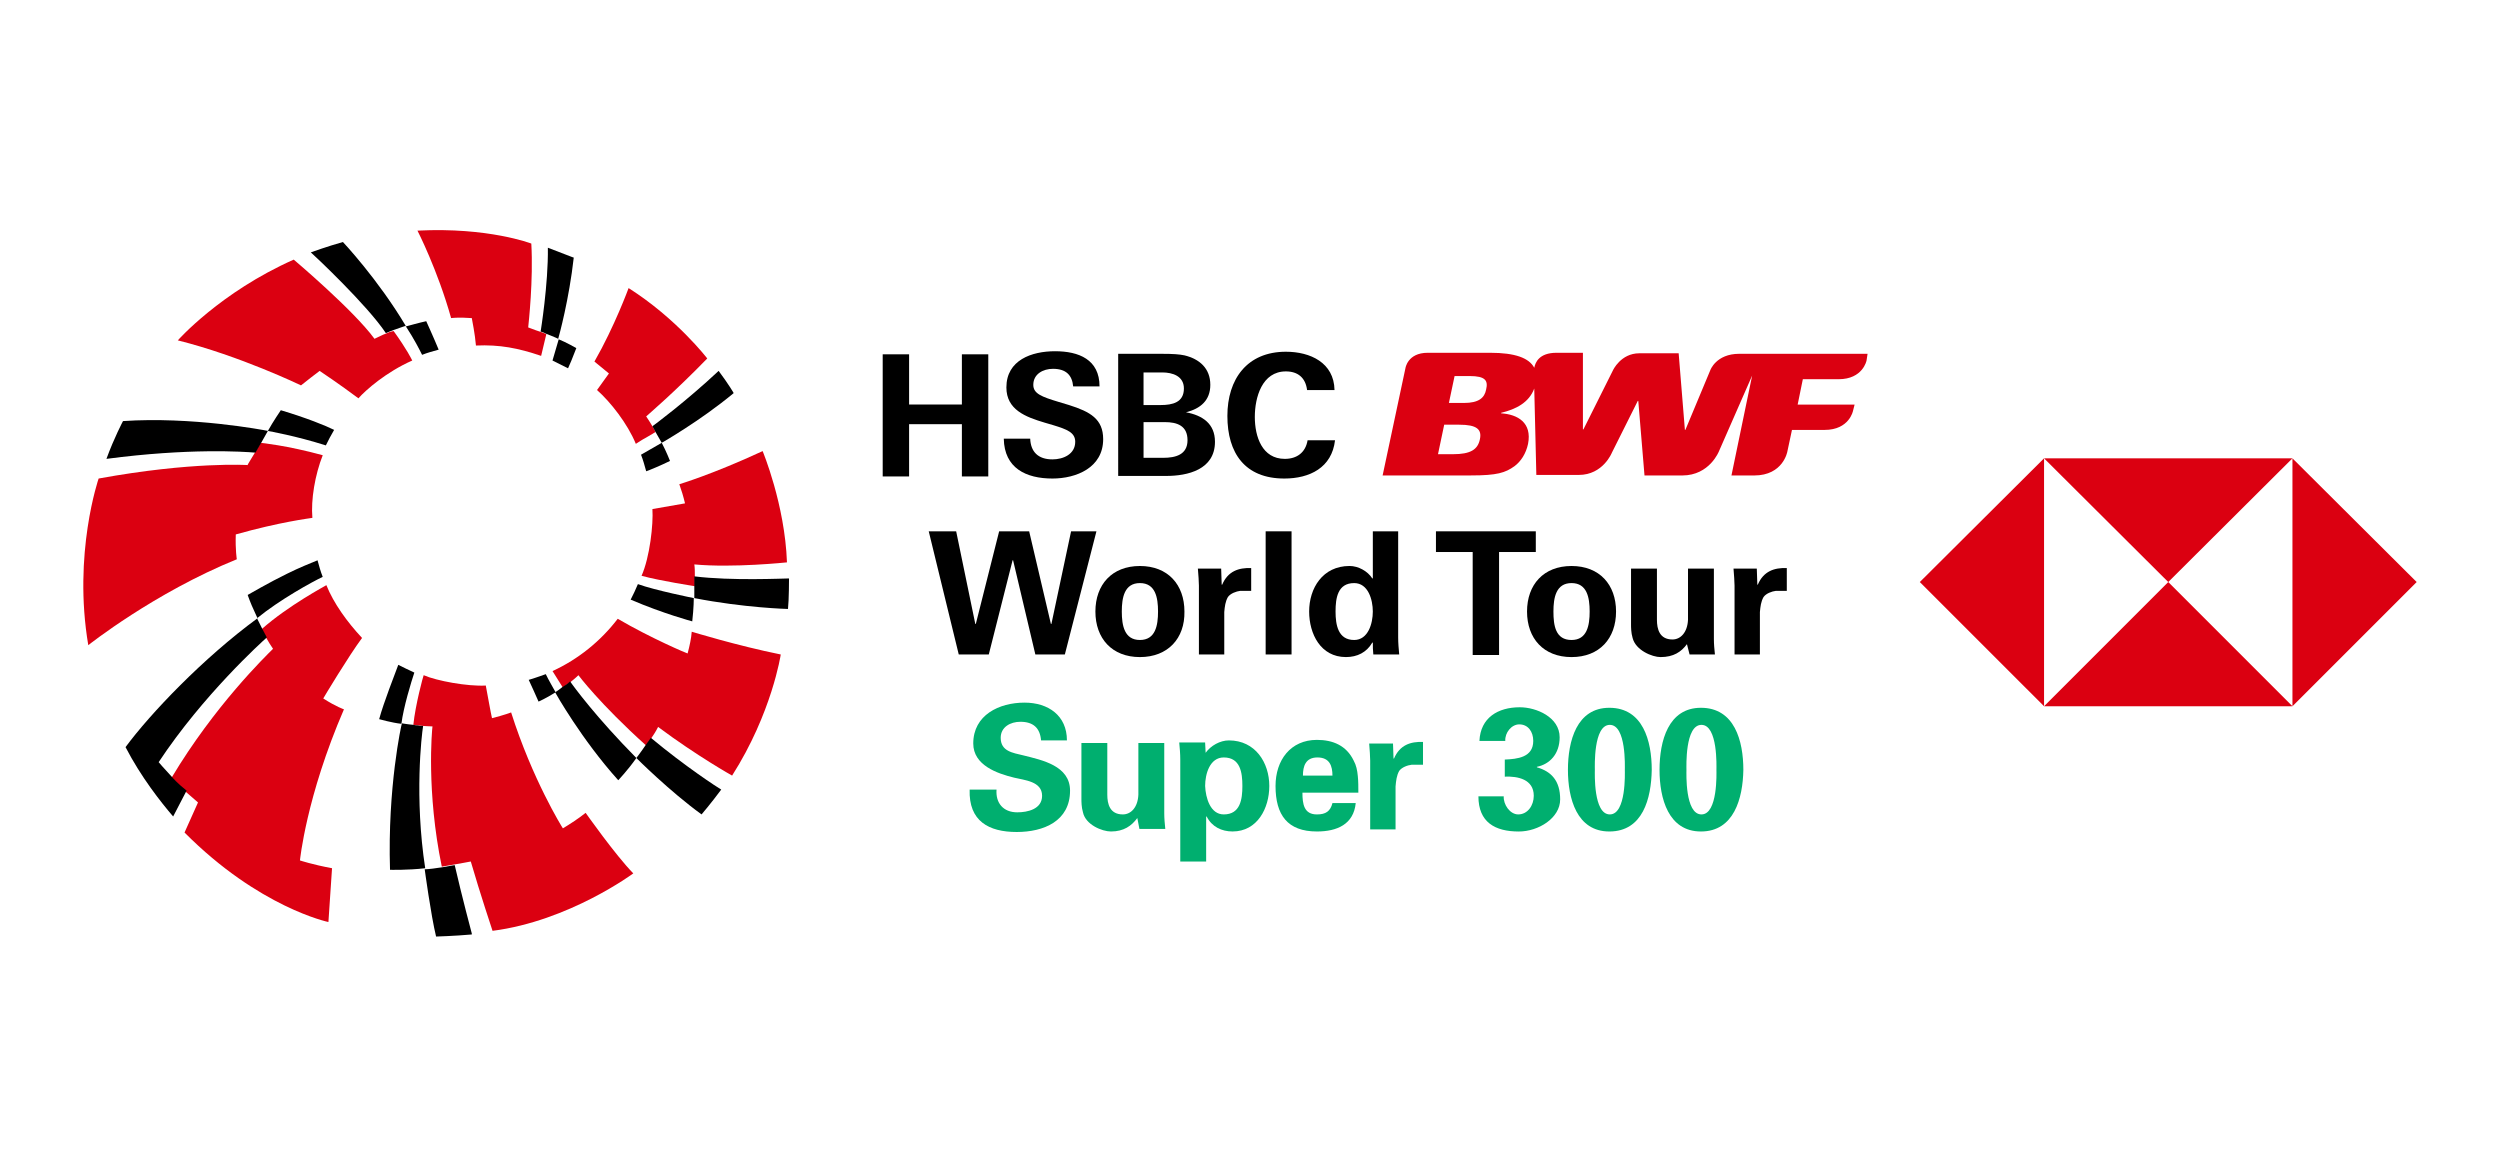 <?xml version="1.0" encoding="utf-8"?>
<!-- Generator: Adobe Illustrator 16.0.0, SVG Export Plug-In . SVG Version: 6.00 Build 0)  -->
<!DOCTYPE svg PUBLIC "-//W3C//DTD SVG 1.1//EN" "http://www.w3.org/Graphics/SVG/1.1/DTD/svg11.dtd">
<svg version="1.1" id="Layer_1" xmlns="http://www.w3.org/2000/svg" xmlns:xlink="http://www.w3.org/1999/xlink" x="0px" y="0px"
	 width="150px" height="70px" viewBox="0 0 150 70" enable-background="new 0 0 150 70" xml:space="preserve">
<g>
	<g>
		<g>
			<polygon fill="#DB0011" points="145,34.922 137.547,27.5 137.547,42.375 			"/>
			<polygon fill="#DB0011" points="130.095,34.922 137.547,27.5 122.643,27.5 			"/>
			<polygon fill="#DB0011" points="115.189,34.922 122.643,42.375 122.643,27.5 			"/>
			<polygon fill="#DB0011" points="130.095,34.922 122.643,42.375 137.547,42.375 			"/>
		</g>
		<g>
			<g>
				<path fill="#DB0011" d="M112.054,21.228h-6.304h-0.31h-1.087c-1.397,0-1.739,0.994-1.739,0.994l-1.491,3.571h-0.029
					l-0.374-4.596H98.36c-1.118,0-1.584,1.025-1.584,1.025l-1.77,3.54h-0.031v-4.595h-1.584c-1.056,0-1.272,0.589-1.336,0.9
					c-0.31-0.589-1.148-0.9-2.638-0.9h-3.759c-1.211,0-1.334,0.931-1.334,0.931l-1.367,6.428h5.31c1.553,0,2.049-0.156,2.608-0.559
					c0.374-0.28,0.684-0.745,0.808-1.335c0.248-1.273-0.621-1.77-1.614-1.832v-0.031c0.9-0.217,1.677-0.621,1.986-1.459l0.125,5.186
					h2.546c1.46,0,1.987-1.335,1.987-1.335l1.553-3.105h0.031l0.373,4.472h2.266c1.646,0,2.205-1.46,2.205-1.46l1.988-4.534
					l-1.242,5.994h1.365c1.739,0,1.988-1.429,1.988-1.429l0.278-1.304h1.957c1.489,0,1.707-1.148,1.707-1.148l0.094-0.373h-3.416
					l0.31-1.521h2.144c1.46,0,1.678-1.118,1.678-1.118L112.054,21.228z M86.934,24.178l0.341-1.615h0.9
					c0.963,0,1.118,0.279,0.993,0.807c-0.093,0.497-0.434,0.808-1.335,0.808H86.934z M86.28,27.252l0.372-1.77h0.901
					c1.056,0,1.367,0.279,1.242,0.87c-0.125,0.621-0.559,0.9-1.614,0.9H86.28z"/>
				<g>
					<g>
						<path d="M57.713,25.451h-3.167v3.136h-1.584v-7.328h1.584v3.012h3.167v-3.012h1.584v7.328h-1.584V25.451z"/>
						<path d="M63.146,28.712c-1.583,0-2.888-0.621-2.919-2.391h1.585c0.03,0.776,0.465,1.242,1.334,1.242
							c0.652,0,1.367-0.311,1.367-1.056c0-0.558-0.497-0.745-1.305-0.993l-0.527-0.155c-1.149-0.342-2.298-0.776-2.298-2.111
							c0-1.646,1.521-2.174,2.919-2.174c1.428,0,2.67,0.497,2.67,2.111H64.39c-0.062-0.684-0.436-1.056-1.212-1.056
							c-0.59,0-1.18,0.311-1.18,0.962c0,0.528,0.497,0.714,1.521,1.024l0.621,0.187c1.273,0.403,2.05,0.838,2.05,2.049
							C66.19,28.06,64.575,28.712,63.146,28.712z"/>
						<path d="M67.091,21.228h2.546c0.808,0,1.118,0.031,1.429,0.093c0.9,0.217,1.553,0.776,1.553,1.77
							c0,0.932-0.591,1.429-1.46,1.646c0.994,0.186,1.739,0.683,1.739,1.77c0,1.677-1.646,2.049-2.919,2.049h-2.888V21.228z
							 M69.637,24.303c0.715,0,1.397-0.156,1.397-0.994c0-0.746-0.683-0.963-1.305-0.963h-1.117v1.957H69.637z M69.792,27.469
							c0.745,0,1.459-0.186,1.459-1.056c0-0.869-0.62-1.086-1.366-1.086h-1.272v2.142H69.792z"/>
						<path d="M77.06,28.712c-2.361,0-3.417-1.521-3.417-3.757c0-2.205,1.18-3.851,3.51-3.851c1.458,0,2.888,0.652,2.918,2.298
							h-1.646c-0.093-0.745-0.56-1.118-1.272-1.118c-1.429,0-1.864,1.553-1.864,2.733c0,1.18,0.436,2.515,1.801,2.515
							c0.715,0,1.243-0.373,1.366-1.118h1.646C79.915,28.06,78.58,28.712,77.06,28.712z"/>
					</g>
				</g>
			</g>
			<g>
				<path d="M59.949,31.879h1.801l1.304,5.557h0.031l1.18-5.557h1.521l-1.895,7.389h-1.77l-1.335-5.65h-0.031l-1.428,5.65h-1.802
					l-1.801-7.389h1.646l1.148,5.557h0.031L59.949,31.879z"/>
				<path d="M68.395,39.425c-1.677,0-2.671-1.119-2.671-2.733s0.994-2.732,2.671-2.732s2.671,1.118,2.671,2.732
					C71.097,38.306,70.071,39.425,68.395,39.425z M68.395,38.399c0.932,0,1.087-0.868,1.087-1.707c0-0.838-0.155-1.707-1.087-1.707
					s-1.087,0.869-1.087,1.707C67.308,37.531,67.463,38.399,68.395,38.399z"/>
				<path d="M73.271,34.146l0.03,0.932h0.031c0.342-0.808,0.993-1.024,1.739-0.994v1.366h-0.652
					c-0.249,0.031-0.59,0.154-0.745,0.373c-0.155,0.279-0.187,0.558-0.218,0.901v2.544h-1.521v-4.129
					c0-0.217-0.031-0.651-0.062-1.023h1.397V34.146z"/>
				<path d="M77.493,31.879v7.389h-1.554v-7.389H77.493z"/>
				<path d="M82.369,31.879h1.521v6.365c0,0.342,0.031,0.684,0.062,1.023h-1.553c-0.029-0.247-0.029-0.495-0.029-0.712h-0.032
					c-0.342,0.59-0.901,0.869-1.583,0.869c-1.522,0-2.206-1.398-2.206-2.733c0-1.397,0.809-2.732,2.423-2.732
					c0.529,0,1.087,0.31,1.366,0.746h0.032V31.879z M81.25,38.399c0.839,0,1.119-0.992,1.119-1.707c0-0.714-0.28-1.707-1.119-1.707
					c-0.993,0-1.117,0.9-1.117,1.707C80.133,37.5,80.287,38.399,81.25,38.399z"/>
				<path d="M86.157,31.879h5.991v1.242h-2.204V39.3h-1.583v-6.179h-2.204V31.879z"/>
				<path d="M94.292,39.425c-1.677,0-2.67-1.119-2.67-2.733s0.993-2.732,2.67-2.732c1.678,0,2.671,1.118,2.671,2.732
					S95.97,39.425,94.292,39.425z M94.292,38.399c0.932,0,1.087-0.868,1.087-1.707c0-0.838-0.155-1.707-1.087-1.707
					c-0.931,0-1.086,0.869-1.086,1.707C93.206,37.531,93.329,38.399,94.292,38.399z"/>
				<path d="M101.217,38.649c-0.342,0.465-0.807,0.776-1.583,0.776c-0.497,0-1.492-0.404-1.678-1.148
					c-0.094-0.312-0.094-0.653-0.094-0.809v-3.353h1.554v3.073c0,0.559,0.155,1.181,0.932,1.181c0.496,0,0.899-0.436,0.932-1.181
					v-3.073h1.553v4.222c0,0.312,0.029,0.621,0.062,0.931h-1.521L101.217,38.649z"/>
				<path d="M105.409,34.146l0.031,0.932h0.029c0.343-0.808,0.994-1.024,1.739-0.994v1.366h-0.651
					c-0.249,0.031-0.591,0.154-0.745,0.373c-0.155,0.279-0.186,0.558-0.218,0.901v2.544h-1.521v-4.129
					c0-0.217-0.032-0.651-0.062-1.023h1.397V34.146z"/>
			</g>
		</g>
	</g>
	<g>
		<g>
			<path fill="#DB0011" d="M23.152,20.017L23.152,20.017c-0.186,0.062-0.403,0.187-0.683,0.311
				c-1.242-1.708-4.845-4.751-4.845-4.751c-4.409,1.957-6.955,4.845-6.955,4.845c3.727,0.931,7.391,2.701,7.391,2.701
				c0.403-0.31,0.776-0.622,1.117-0.869c0.187,0.124,1.118,0.745,2.329,1.645c0.435-0.497,1.677-1.583,3.229-2.267
				c-0.031-0.062-0.311-0.652-1.118-1.77C23.432,19.893,23.277,19.955,23.152,20.017L23.152,20.017z"/>
		</g>
		<g>
			<path fill="#DB0011" d="M19.364,27.314c-2.143-0.59-3.727-0.745-3.727-0.745c-0.093,0.155-0.217,0.372-0.342,0.59
				c-0.217,0.373-0.465,0.745-0.435,0.745c0,0-3.322-0.217-8.942,0.808c0,0-1.553,4.502-0.621,9.999c0,0,3.943-3.136,8.912-5.155
				c0,0-0.094-0.559-0.062-1.49c2.64-0.745,4.409-0.962,4.596-0.994C18.649,29.985,18.898,28.495,19.364,27.314z"/>
		</g>
		<g>
			<path fill="#DB0011" d="M19.582,35.109c-0.031,0.03-2.268,1.211-3.882,2.639l0.279,0.529c0.124,0.217,0.249,0.434,0.403,0.651
				c-0.435,0.435-3.508,3.416-6.086,7.732c0,0,0.279,0.34,0.839,0.838c0.217,0.186,0.466,0.404,0.745,0.65l-0.808,1.803
				c4.472,4.502,8.633,5.371,8.633,5.371l0.217-3.229c-1.18-0.217-1.925-0.467-1.925-0.467s0.372-3.818,2.64-9.066
				c0,0-0.467-0.154-1.242-0.652c0.03-0.061,1.521-2.545,2.328-3.631C20.823,37.313,20.017,36.195,19.582,35.109z"/>
		</g>
		<g>
			<path fill="#DB0011" d="M35.139,48.771c-0.435,0.342-0.901,0.65-1.366,0.93c-0.062-0.092-1.832-2.947-3.105-6.955
				c0,0-0.403,0.156-1.148,0.344c-0.062-0.25-0.279-1.461-0.373-1.958c-1.087,0.062-2.95-0.279-3.727-0.621
				c-0.031,0.062-0.496,1.77-0.62,2.981l0,0c0,0,0.093,0,0.248,0.031c0.124,0,0.217,0.031,0.311,0.031c0,0,0.403,0.031,0.59,0.031
				c-0.031,0.217-0.373,3.912,0.559,8.414c0,0,0.373-0.062,0.528-0.092c0.062,0,0.124-0.031,0.186-0.031
				c0.404-0.062,0.839-0.156,1.025-0.186c0.559,1.924,1.305,4.16,1.305,4.16c4.595-0.59,8.445-3.447,8.445-3.447
				C36.908,51.287,35.139,48.771,35.139,48.771z"/>
		</g>
		<g>
			<path fill="#DB0011" d="M47.218,33.742c-0.124-3.477-1.46-6.676-1.46-6.676c-3.012,1.397-4.999,1.987-4.999,1.987
				c0.124,0.342,0.248,0.746,0.342,1.149l-1.956,0.342c0.062,0.9-0.155,2.887-0.652,4.004c1.149,0.312,3.198,0.623,3.198,0.623
				c0-0.219,0-0.437,0-0.623c0-0.247,0-0.465-0.031-0.683C43.988,34.083,47.218,33.742,47.218,33.742z"/>
		</g>
		<g>
			<path fill="#DB0011" d="M37.716,17.285c0,0-0.839,2.297-2.05,4.409l0.87,0.714l-0.715,0.994c0.808,0.714,1.832,2.018,2.329,3.229
				c0.155-0.093,0.373-0.248,0.559-0.342c0.342-0.186,0.621-0.372,0.621-0.372c-0.062-0.125-0.123-0.249-0.186-0.342
				c-0.125-0.217-0.249-0.404-0.373-0.59c0.062-0.062,1.738-1.49,3.664-3.477C42.436,21.508,40.604,19.117,37.716,17.285z"/>
		</g>
		<g>
			<path fill="#DB0011" d="M32.468,21.353l0.311-1.304l0,0c0,0-0.124-0.062-0.311-0.125l0,0c-0.187-0.062-0.466-0.155-0.776-0.279
				c0.031-0.311,0.311-2.826,0.187-5.031c0,0-2.577-0.994-6.831-0.776c0,0,1.211,2.36,2.019,5.248c0,0,0.403-0.062,1.241,0
				c0.031,0.186,0.188,0.931,0.249,1.646C29.984,20.669,31.102,20.887,32.468,21.353z"/>
		</g>
		<path fill="#DB0011" d="M41.504,37.903c-0.03,0.403-0.124,0.839-0.248,1.305c-0.031,0-2.174-0.901-4.192-2.081
			c-1.024,1.336-2.359,2.423-3.913,3.137c0.218,0.342,0.622,0.994,0.622,0.994c0.154-0.125,0.311-0.25,0.465-0.343
			c0.28-0.217,0.467-0.403,0.467-0.403s1.272,1.709,4.067,4.223l0,0c0.124-0.156,0.217-0.311,0.279-0.404l0,0
			c0.125-0.186,0.279-0.402,0.435-0.715c2.329,1.74,4.44,2.92,4.44,2.92c2.392-3.758,2.919-7.267,2.919-7.267
			C44.236,38.742,41.504,37.903,41.504,37.903z"/>
	</g>
	<g>
		<g>
			<g>
				<path d="M19.551,26.724c0.155-0.311,0.311-0.621,0.497-0.931c-0.497-0.249-1.646-0.714-3.199-1.18c0,0-0.466,0.683-0.776,1.242
					c-0.279-0.062-4.595-0.87-8.693-0.59c0,0-0.529,0.994-0.994,2.267c4.937-0.652,8.229-0.435,8.942-0.373l0,0
					c0.125-0.218,0.249-0.435,0.342-0.59c0.155-0.28,0.249-0.435,0.403-0.714C16.197,25.886,17.688,26.135,19.551,26.724z"/>
			</g>
			<path d="M10.328,46.629L10.328,46.629c-0.497-0.529-0.808-0.9-0.808-0.9c2.671-4.037,6.18-7.205,6.49-7.484l-0.28-0.527
				c-0.154-0.311-0.31-0.621-0.31-0.621c1.366-1.118,3.291-2.174,3.943-2.485c-0.124-0.31-0.218-0.651-0.311-0.993
				c-0.373,0.154-1.087,0.435-1.832,0.807c-1.024,0.497-2.36,1.272-2.36,1.272c0.155,0.436,0.312,0.808,0.591,1.398
				c-3.261,2.391-6.429,5.714-7.919,7.732c0.933,1.801,2.112,3.291,2.857,4.162l0.807-1.553l0,0
				C10.607,46.971,10.328,46.629,10.328,46.629z"/>
			<g>
				<path d="M25.388,43.555c-0.093,0-0.217,0-0.31-0.031c-0.155,0-0.249-0.031-0.249-0.031l0,0
					c-0.372-0.031-0.714-0.094-0.714-0.094c-0.031,0.062-0.869,3.852-0.714,8.789c0,0,1.056,0.029,2.111-0.094
					C24.86,47.84,25.295,44.113,25.388,43.555z"/>
				<path d="M23.897,39.89c-0.217,0.591-0.869,2.237-1.148,3.26c0,0,0.775,0.219,1.335,0.279c0.124-0.994,0.59-2.515,0.776-3.074
					C24.519,40.202,24.208,40.044,23.897,39.89z"/>
				<g>
					<path d="M28.307,56.006c0,0-0.589-2.203-1.024-4.098c-0.062,0-0.124,0.029-0.187,0.029c-0.155,0.033-0.527,0.094-0.527,0.094
						c-0.404,0.062-0.839,0.125-1.087,0.125c0,0,0.373,2.762,0.683,4.037c0,0,1.118-0.033,2.143-0.125V56.006z"/>
				</g>
			</g>
			<path d="M31.723,40.791c0.124,0.249,0.436,0.963,0.59,1.305c0,0,0.435-0.188,1.025-0.559c-0.031-0.063-0.466-0.809-0.591-1.088
				C32.375,40.574,32.064,40.698,31.723,40.791z"/>
			<g>
				<path d="M33.307,41.537c0.031,0.061,1.583,2.824,3.788,5.277c0,0,0.59-0.621,1.087-1.334c-2.423-2.453-3.788-4.316-3.975-4.597
					c-0.124,0.124-0.311,0.249-0.466,0.342C33.586,41.35,33.462,41.444,33.307,41.537z"/>
			</g>
			<path d="M37.84,35.978c1.956,0.839,3.695,1.304,3.695,1.304c0.093-0.808,0.093-1.396,0.093-1.396s-2.328-0.467-3.354-0.839
				C38.15,35.357,37.995,35.668,37.84,35.978z"/>
			<g>
				<g>
					<path d="M41.659,34.581c0,0.218,0,0.404,0,0.621s0,0.467,0,0.684c3.012,0.589,5.62,0.652,5.62,0.652
						c0.062-0.56,0.062-1.832,0.062-1.832C47.031,34.706,43.895,34.86,41.659,34.581z"/>
				</g>
			</g>
			<g>
				<g>
					<path d="M43.118,22.253c-1.956,1.832-3.881,3.26-3.974,3.322c0.062,0.124,0.124,0.217,0.186,0.342
						c0.124,0.217,0.249,0.435,0.373,0.652c0,0,2.298-1.304,4.316-2.981C44.051,23.619,43.678,22.999,43.118,22.253z"/>
				</g>
				<g>
					<g>
						<path d="M38.461,27.283c0.124,0.311,0.217,0.652,0.311,0.994c0.187-0.062,0.932-0.373,1.428-0.621
							c0,0-0.217-0.559-0.496-1.087L38.461,27.283z"/>
					</g>
				</g>
			</g>
			<g>
				<path d="M33.523,20.359l-0.373,1.273c0.312,0.155,0.622,0.311,0.933,0.466c0.093-0.186,0.279-0.652,0.496-1.211
					C34.579,20.887,33.989,20.545,33.523,20.359z"/>
			</g>
			<g>
				<g>
					<path d="M32.872,14.863c0.031,2.174-0.436,5.061-0.436,5.03l0,0c0.218,0.062,0.311,0.125,0.311,0.125l0,0
						c0,0,0.715,0.28,0.745,0.311c0.062-0.217,0.652-2.36,0.933-4.875C34.455,15.483,33.617,15.142,32.872,14.863z"/>
				</g>
			</g>
			<g>
				<path d="M25.574,19.272c-0.311,0.062-1.211,0.311-1.211,0.311c-1.677-2.826-3.788-5.062-3.788-5.062
					c-0.993,0.28-1.738,0.559-1.926,0.621c0.249,0.217,3.385,3.167,4.503,4.844l0,0c0.094-0.031,0.279-0.124,0.466-0.187
					c0.342-0.124,0.714-0.248,0.714-0.248c0.528,0.807,0.839,1.428,0.994,1.739c0.311-0.124,0.652-0.217,0.994-0.311
					C26.04,20.297,25.574,19.272,25.574,19.272z"/>
			</g>
		</g>
		<g>
			<path d="M38.74,44.703L38.74,44.703c-0.248,0.373-0.559,0.777-0.559,0.777c0.031,0.031,1.987,1.986,3.912,3.385
				c0,0,0.56-0.652,1.181-1.49c-0.218-0.125-2.174-1.398-4.224-3.107l0,0C38.958,44.393,38.865,44.549,38.74,44.703z"/>
		</g>
	</g>
	<g>
		<g>
			<g>
				<path fill="#00AF6F" d="M62.464,44.424c-0.062-0.744-0.466-1.117-1.242-1.117c-0.59,0-1.18,0.309-1.18,0.961
					c0,0.809,0.714,0.9,1.366,1.057c1.118,0.281,2.795,0.621,2.795,2.113c0,1.832-1.584,2.482-3.198,2.482
					c-1.677,0-2.888-0.65-2.826-2.545h1.614c-0.062,0.807,0.404,1.365,1.243,1.365c0.62,0,1.49-0.188,1.49-0.994
					c0-0.869-1.056-0.932-1.677-1.086c-1.025-0.25-2.453-0.746-2.453-2.051c0-1.707,1.553-2.451,3.074-2.451
					c1.428,0,2.546,0.775,2.546,2.266H62.464z"/>
				<path fill="#00AF6F" d="M68.239,49.082c-0.342,0.465-0.807,0.807-1.583,0.807c-0.528,0-1.521-0.404-1.678-1.148
					c-0.093-0.311-0.093-0.652-0.093-0.809v-3.354h1.553v3.105c0,0.561,0.155,1.182,0.932,1.182c0.497,0,0.9-0.436,0.932-1.182
					v-3.105h1.553v4.225c0,0.311,0.03,0.619,0.062,0.932h-1.553L68.239,49.082z"/>
				<path fill="#00AF6F" d="M72.338,45.168L72.338,45.168c0.312-0.434,0.87-0.744,1.397-0.744c1.585,0,2.423,1.336,2.423,2.734
					c0,1.334-0.714,2.73-2.205,2.73c-0.652,0-1.242-0.279-1.553-0.898h-0.031v2.701h-1.553v-6.119c0-0.342-0.03-0.684-0.062-1.023
					h1.553L72.338,45.168z M73.425,48.865c0.994,0,1.118-0.902,1.118-1.707c0-0.809-0.124-1.711-1.118-1.711
					c-0.838,0-1.117,0.994-1.117,1.711C72.338,47.869,72.618,48.865,73.425,48.865z"/>
				<path fill="#00AF6F" d="M78.146,47.561c0,0.684,0.093,1.305,0.869,1.305c0.528,0,0.808-0.188,0.933-0.684h1.396
					c-0.124,1.273-1.117,1.707-2.328,1.707c-1.77,0-2.484-0.994-2.484-2.73c0-1.553,0.901-2.766,2.484-2.766
					c0.963,0,1.77,0.342,2.204,1.242c0.156,0.279,0.217,0.59,0.249,0.932c0.032,0.311,0.032,0.652,0.032,0.994H78.146z
					 M79.947,46.535c0-0.559-0.156-1.088-0.901-1.088c-0.714,0-0.87,0.529-0.87,1.088H79.947z"/>
				<path fill="#00AF6F" d="M83.579,44.578l0.032,0.934h0.03c0.342-0.809,0.993-1.027,1.739-0.994v1.367h-0.684
					c-0.249,0.029-0.589,0.152-0.746,0.371c-0.154,0.279-0.187,0.59-0.217,0.932v2.576h-1.522v-4.129
					c0-0.217-0.03-0.652-0.061-1.025h1.428V44.578z"/>
				<path fill="#00AF6F" d="M90.224,47.777c-0.03,0.496,0.374,1.088,0.869,1.088c0.56,0,0.933-0.529,0.933-1.119
					c0-0.992-0.963-1.18-1.739-1.148v-1.025c0.746-0.031,1.708-0.125,1.708-1.117c0-0.559-0.311-0.994-0.839-0.994
					c-0.465,0-0.869,0.498-0.839,0.994h-1.551c0.062-1.398,1.117-2.02,2.421-2.02c0.994,0,2.392,0.592,2.392,1.803
					c0,0.992-0.589,1.613-1.365,1.77v0.029c0.869,0.25,1.396,0.809,1.396,1.926c0,1.119-1.303,1.926-2.483,1.926
					c-1.428,0-2.422-0.559-2.422-2.111H90.224z"/>
				<path fill="#00AF6F" d="M96.56,49.889c-1.957,0-2.484-1.986-2.484-3.695c0-1.738,0.527-3.727,2.484-3.727
					c2.019,0,2.545,1.988,2.545,3.727C99.074,47.902,98.578,49.889,96.56,49.889z M96.589,43.492c-0.993,0-0.898,2.516-0.898,2.701
					c0,0.188-0.095,2.672,0.898,2.672c0.995,0,0.901-2.516,0.901-2.672C97.49,46.008,97.584,43.492,96.589,43.492z"/>
				<path fill="#00AF6F" d="M102.056,49.889c-1.957,0-2.484-1.986-2.484-3.695c0-1.738,0.527-3.727,2.484-3.727
					c2.019,0,2.545,1.988,2.545,3.727C104.571,47.902,104.042,49.889,102.056,49.889z M102.087,43.492c-0.993,0-0.9,2.516-0.9,2.701
					c0,0.188-0.093,2.672,0.9,2.672c0.992,0,0.899-2.516,0.899-2.672C102.986,46.008,103.079,43.492,102.087,43.492z"/>
			</g>
		</g>
	</g>
</g>
</svg>
